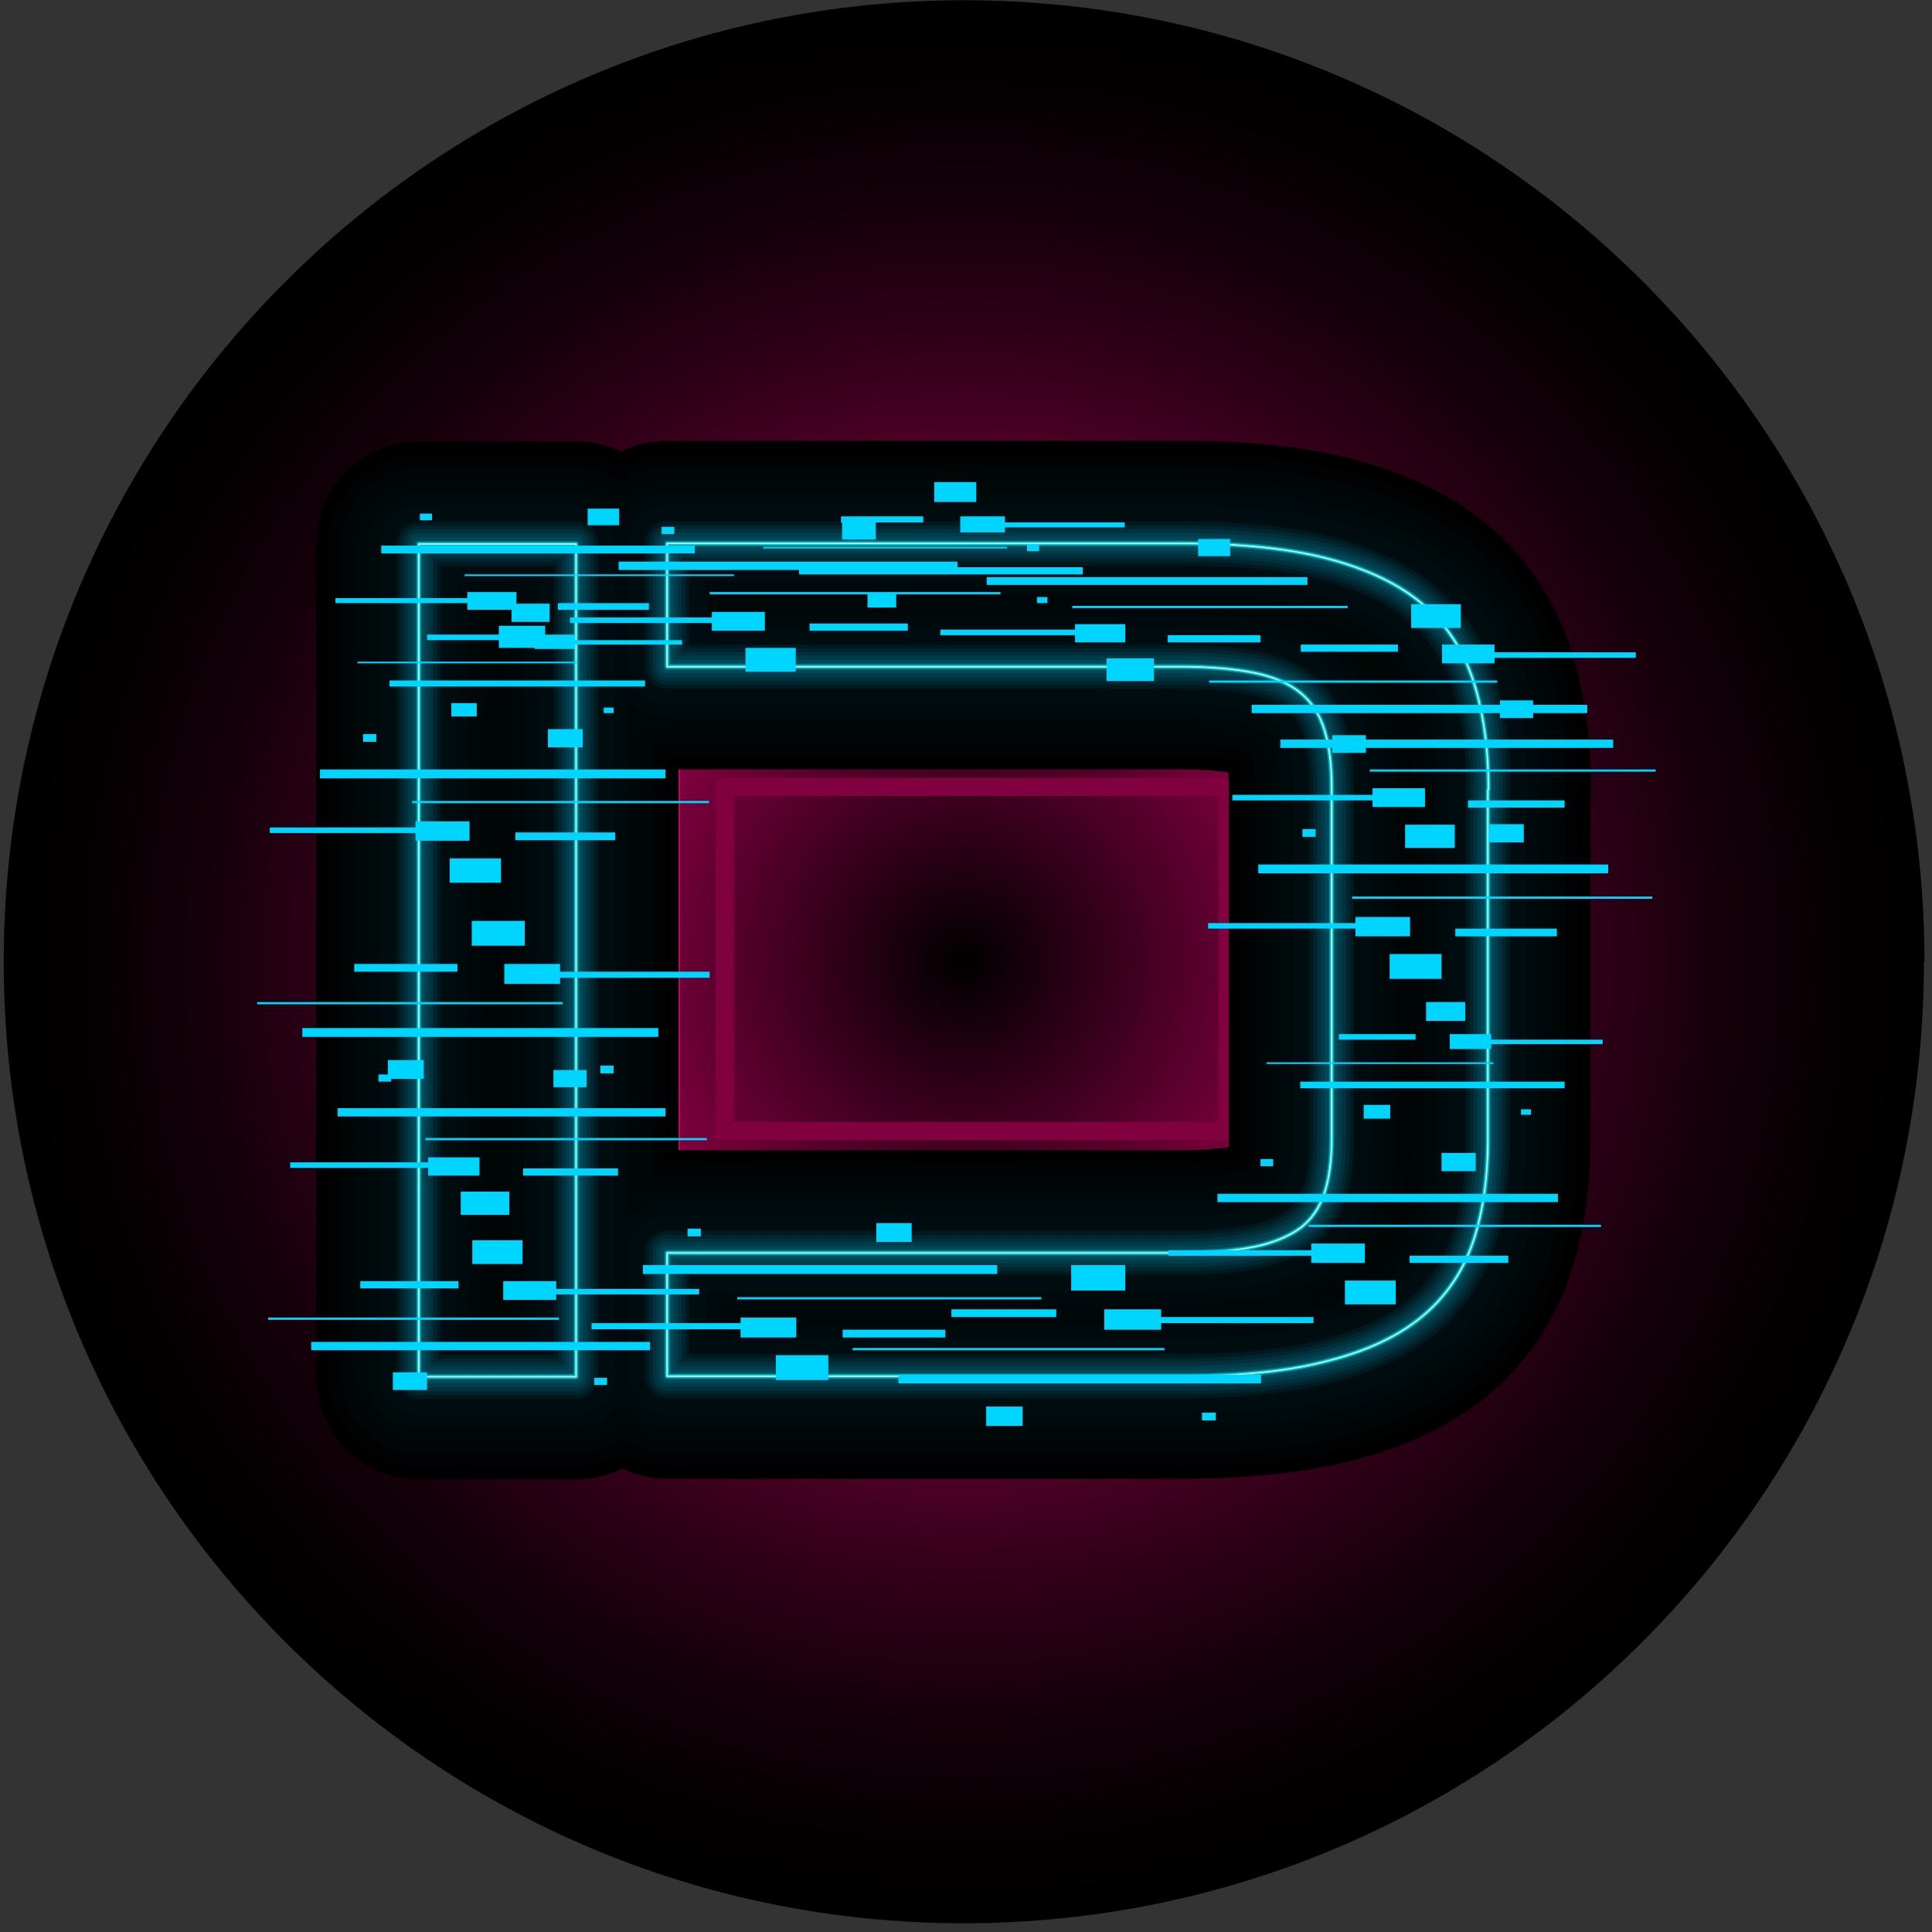 <svg width="176" height="176" viewBox="0 0 176 176" fill="none" xmlns="http://www.w3.org/2000/svg">
<rect x="0" y="0" width="176" height="176" fill="#333333" stroke="none"/>
<path style="mix-blend-mode:screen" d="M175.264 87.613C175.264 135.988 136.096 175.202 87.776 175.202C39.457 175.202 0.339 135.938 0.339 87.613C0.339 39.288 39.507 0.024 87.827 0.024C136.146 0.024 175.314 39.238 175.314 87.613H175.264Z" fill="url(#paint0_radial_873_83879)"/>
<path d="M111.56 70.85H65.201V103.872H111.56L112.666 102.765V71.958L111.56 70.85ZM111.007 102.06L110.856 102.211H66.86V72.512H110.856L111.007 72.663V102.06Z" fill="#800040"/>
<path d="M73.195 127.833L73.095 127.984H57.156V110.014L61.933 105.282V69.693L57.156 64.961V46.99H73.296L81.793 55.548H111.107V55.095H81.944L73.849 46.99H83.805V46.587H73.447L73.346 46.487L73.296 46.587H64.497V45.681L63.793 44.926H49.715L49.011 45.681V46.386H34.681V60.984H35.485V53.383L45.038 62.947V74.676H45.843V62.595L35.485 52.225V47.191H56.352V65.263L60.072 69.038V105.936L56.352 109.712V127.783H35.485V122.749L45.843 112.38V100.298H45.038V112.027L35.485 121.591V113.99H34.681V128.589H49.011V129.293L49.715 130.048H63.793L64.497 129.293V128.387H83.805V127.984H73.648L81.944 119.679H111.107V119.226H81.793L73.195 127.833Z" fill="#FF0080"/>
<path d="M140.37 67.73V68.535H141.175V67.629L140.37 67.73Z" fill="#FF0080"/>
<path d="M141.175 91.741H140.37V92.697H141.175V91.741Z" fill="#FF0080"/>
<path d="M141.175 96.573H140.37V97.53H141.175V96.573Z" fill="#FF0080"/>
<path d="M141.175 101.406H140.37V102.362H141.175V101.406Z" fill="#FF0080"/>
<path d="M141.175 77.244H140.37V78.2H141.175V77.244Z" fill="#FF0080"/>
<path d="M141.175 72.411H140.37V73.368H141.175V72.411Z" fill="#FF0080"/>
<path d="M141.175 86.909H140.37V87.865H141.175V86.909Z" fill="#FF0080"/>
<path d="M141.175 82.076H140.37V83.032H141.175V82.076Z" fill="#FF0080"/>
<path d="M140.37 107.144H141.175V106.238L140.37 106.289V107.144Z" fill="#FF0080"/>
<path d="M63.34 106.691L61.731 108.302H108.04L106.431 106.691H63.34Z" fill="#FF0080"/>
<path d="M61.731 65.414L63.34 67.025H106.431L108.04 65.414H61.731Z" fill="#FF0080"/>
<path d="M110.805 65.414L109.196 67.025H114.174L115.481 68.334V86.858V105.383L114.174 106.691H109.196L110.805 108.302H114.928L116.939 106.339V86.858V67.427L114.928 65.414H110.805Z" fill="#FF0080"/>
<path opacity="0.2" d="M135.542 71.958V103.721C135.542 107.295 135.09 110.467 134.185 113.135C133.28 115.803 131.771 118.068 129.609 119.88C127.447 121.692 124.581 123.051 121.011 123.957C117.442 124.914 112.916 125.367 107.536 125.367H60.776V114.141H107.587C110.251 114.141 112.464 113.94 114.224 113.588C115.983 113.235 117.391 112.631 118.447 111.876C119.503 111.071 120.207 110.014 120.659 108.655C121.112 107.295 121.313 105.584 121.313 103.57V71.908C121.313 69.743 121.112 67.981 120.659 66.521C120.207 65.062 119.503 63.954 118.447 63.098C117.391 62.243 115.983 61.639 114.224 61.286C112.464 60.934 110.251 60.733 107.587 60.733H60.776V49.507H107.587C112.967 49.507 117.442 49.96 121.062 50.917C124.632 51.873 127.498 53.232 129.66 55.095C131.822 56.957 133.33 59.273 134.235 62.092C135.14 64.911 135.593 68.183 135.593 71.908L135.542 71.958ZM52.479 114.192V49.557H38.149V125.417H52.479V114.192Z" fill="#00D5FF"/>
<g style="mix-blend-mode:screen">
<path d="M135.542 71.958V103.721C135.542 107.295 135.09 110.467 134.185 113.135C133.28 115.803 131.771 118.068 129.609 119.88C127.447 121.692 124.581 123.051 121.011 123.957C117.442 124.914 112.916 125.367 107.536 125.367H60.776V114.141H107.587C110.251 114.141 112.464 113.94 114.224 113.588C115.983 113.235 117.391 112.631 118.447 111.876C119.503 111.071 120.207 110.014 120.659 108.655C121.112 107.295 121.313 105.584 121.313 103.57V71.908C121.313 69.743 121.112 67.981 120.659 66.521C120.207 65.062 119.503 63.954 118.447 63.098C117.391 62.243 115.983 61.639 114.224 61.286C112.464 60.934 110.251 60.733 107.587 60.733H60.776V49.507H107.587C112.967 49.507 117.442 49.96 121.062 50.917C124.632 51.873 127.498 53.232 129.66 55.095C131.822 56.957 133.33 59.273 134.235 62.092C135.14 64.911 135.593 68.183 135.593 71.908L135.542 71.958ZM52.479 114.192V49.557H38.149V125.417H52.479V114.192Z" stroke="black" stroke-width="18.706" stroke-linecap="round" stroke-linejoin="round"/>
<path d="M135.542 71.958V103.721C135.542 107.295 135.09 110.467 134.185 113.135C133.28 115.803 131.771 118.068 129.609 119.88C127.447 121.692 124.581 123.051 121.011 123.957C117.442 124.914 112.916 125.367 107.536 125.367H60.776V114.141H107.587C110.251 114.141 112.464 113.94 114.224 113.588C115.983 113.235 117.391 112.631 118.447 111.876C119.503 111.071 120.207 110.014 120.659 108.655C121.112 107.295 121.313 105.584 121.313 103.57V71.908C121.313 69.743 121.112 67.981 120.659 66.521C120.207 65.062 119.503 63.954 118.447 63.098C117.391 62.243 115.983 61.639 114.224 61.286C112.464 60.934 110.251 60.733 107.587 60.733H60.776V49.507H107.587C112.967 49.507 117.442 49.96 121.062 50.917C124.632 51.873 127.498 53.232 129.66 55.095C131.822 56.957 133.33 59.273 134.235 62.092C135.14 64.911 135.593 68.183 135.593 71.908L135.542 71.958ZM52.479 114.192V49.557H38.149V125.417H52.479V114.192Z" stroke="#000203" stroke-width="16.376" stroke-linecap="round" stroke-linejoin="round"/>
<path d="M135.542 71.958V103.721C135.542 107.295 135.09 110.467 134.185 113.135C133.28 115.803 131.771 118.068 129.609 119.88C127.447 121.692 124.581 123.051 121.011 123.957C117.442 124.914 112.916 125.367 107.536 125.367H60.776V114.141H107.587C110.251 114.141 112.464 113.94 114.224 113.588C115.983 113.235 117.391 112.631 118.447 111.876C119.503 111.071 120.207 110.014 120.659 108.655C121.112 107.295 121.313 105.584 121.313 103.57V71.908C121.313 69.743 121.112 67.981 120.659 66.521C120.207 65.062 119.503 63.954 118.447 63.098C117.391 62.243 115.983 61.639 114.224 61.286C112.464 60.934 110.251 60.733 107.587 60.733H60.776V49.507H107.587C112.967 49.507 117.442 49.96 121.062 50.917C124.632 51.873 127.498 53.232 129.66 55.095C131.822 56.957 133.33 59.273 134.235 62.092C135.14 64.911 135.593 68.183 135.593 71.908L135.542 71.958ZM52.479 114.192V49.557H38.149V125.417H52.479V114.192Z" stroke="#000506" stroke-width="14.035" stroke-linecap="round" stroke-linejoin="round"/>
<path d="M135.542 71.958V103.721C135.542 107.295 135.09 110.467 134.185 113.135C133.28 115.803 131.771 118.068 129.609 119.88C127.447 121.692 124.581 123.051 121.011 123.957C117.442 124.914 112.916 125.367 107.536 125.367H60.776V114.141H107.587C110.251 114.141 112.464 113.94 114.224 113.588C115.983 113.235 117.391 112.631 118.447 111.876C119.503 111.071 120.207 110.014 120.659 108.655C121.112 107.295 121.313 105.584 121.313 103.57V71.908C121.313 69.743 121.112 67.981 120.659 66.521C120.207 65.062 119.503 63.954 118.447 63.098C117.391 62.243 115.983 61.639 114.224 61.286C112.464 60.934 110.251 60.733 107.587 60.733H60.776V49.507H107.587C112.967 49.507 117.442 49.96 121.062 50.917C124.632 51.873 127.498 53.232 129.66 55.095C131.822 56.957 133.33 59.273 134.235 62.092C135.14 64.911 135.593 68.183 135.593 71.908L135.542 71.958ZM52.479 114.192V49.557H38.149V125.417H52.479V114.192Z" stroke="#000709" stroke-width="11.694" stroke-linecap="round" stroke-linejoin="round"/>
<path d="M135.542 71.958V103.721C135.542 107.295 135.09 110.467 134.185 113.135C133.28 115.803 131.771 118.068 129.609 119.88C127.447 121.692 124.581 123.051 121.011 123.957C117.442 124.914 112.916 125.367 107.536 125.367H60.776V114.141H107.587C110.251 114.141 112.464 113.94 114.224 113.588C115.983 113.235 117.391 112.631 118.447 111.876C119.503 111.071 120.207 110.014 120.659 108.655C121.112 107.295 121.313 105.584 121.313 103.57V71.908C121.313 69.743 121.112 67.981 120.659 66.521C120.207 65.062 119.503 63.954 118.447 63.098C117.391 62.243 115.983 61.639 114.224 61.286C112.464 60.934 110.251 60.733 107.587 60.733H60.776V49.507H107.587C112.967 49.507 117.442 49.96 121.062 50.917C124.632 51.873 127.498 53.232 129.66 55.095C131.822 56.957 133.33 59.273 134.235 62.092C135.14 64.911 135.593 68.183 135.593 71.908L135.542 71.958ZM52.479 114.192V49.557H38.149V125.417H52.479V114.192Z" stroke="#00090C" stroke-width="9.353" stroke-linecap="round" stroke-linejoin="round"/>
<path d="M135.542 71.958V103.721C135.542 107.295 135.09 110.467 134.185 113.135C133.28 115.803 131.771 118.068 129.609 119.88C127.447 121.692 124.581 123.051 121.011 123.957C117.442 124.914 112.916 125.367 107.536 125.367H60.776V114.141H107.587C110.251 114.141 112.464 113.94 114.224 113.588C115.983 113.235 117.391 112.631 118.447 111.876C119.503 111.071 120.207 110.014 120.659 108.655C121.112 107.295 121.313 105.584 121.313 103.57V71.908C121.313 69.743 121.112 67.981 120.659 66.521C120.207 65.062 119.503 63.954 118.447 63.098C117.391 62.243 115.983 61.639 114.224 61.286C112.464 60.934 110.251 60.733 107.587 60.733H60.776V49.507H107.587C112.967 49.507 117.442 49.96 121.062 50.917C124.632 51.873 127.498 53.232 129.66 55.095C131.822 56.957 133.33 59.273 134.235 62.092C135.14 64.911 135.593 68.183 135.593 71.908L135.542 71.958ZM52.479 114.192V49.557H38.149V125.417H52.479V114.192Z" stroke="#000C0F" stroke-width="7.012" stroke-linecap="round" stroke-linejoin="round"/>
<path d="M135.542 71.958V103.721C135.542 107.295 135.09 110.467 134.185 113.135C133.28 115.803 131.771 118.068 129.609 119.88C127.447 121.692 124.581 123.051 121.011 123.957C117.442 124.914 112.916 125.367 107.536 125.367H60.776V114.141H107.587C110.251 114.141 112.464 113.94 114.224 113.588C115.983 113.235 117.391 112.631 118.447 111.876C119.503 111.071 120.207 110.014 120.659 108.655C121.112 107.295 121.313 105.584 121.313 103.57V71.908C121.313 69.743 121.112 67.981 120.659 66.521C120.207 65.062 119.503 63.954 118.447 63.098C117.391 62.243 115.983 61.639 114.224 61.286C112.464 60.934 110.251 60.733 107.587 60.733H60.776V49.507H107.587C112.967 49.507 117.442 49.96 121.062 50.917C124.632 51.873 127.498 53.232 129.66 55.095C131.822 56.957 133.33 59.273 134.235 62.092C135.14 64.911 135.593 68.183 135.593 71.908L135.542 71.958ZM52.479 114.192V49.557H38.149V125.417H52.479V114.192Z" stroke="#000E12" stroke-width="4.682" stroke-linecap="round" stroke-linejoin="round"/>
<path d="M135.542 71.958V103.721C135.542 107.295 135.09 110.467 134.185 113.135C133.28 115.803 131.771 118.068 129.609 119.88C127.447 121.692 124.581 123.051 121.011 123.957C117.442 124.914 112.916 125.367 107.536 125.367H60.776V114.141H107.587C110.251 114.141 112.464 113.94 114.224 113.588C115.983 113.235 117.391 112.631 118.447 111.876C119.503 111.071 120.207 110.014 120.659 108.655C121.112 107.295 121.313 105.584 121.313 103.57V71.908C121.313 69.743 121.112 67.981 120.659 66.521C120.207 65.062 119.503 63.954 118.447 63.098C117.391 62.243 115.983 61.639 114.224 61.286C112.464 60.934 110.251 60.733 107.587 60.733H60.776V49.507H107.587C112.967 49.507 117.442 49.96 121.062 50.917C124.632 51.873 127.498 53.232 129.66 55.095C131.822 56.957 133.33 59.273 134.235 62.092C135.14 64.911 135.593 68.183 135.593 71.908L135.542 71.958ZM52.479 114.192V49.557H38.149V125.417H52.479V114.192Z" stroke="#001A20" stroke-width="3.989" stroke-linecap="round" stroke-linejoin="round"/>
<path d="M135.542 71.958V103.721C135.542 107.295 135.09 110.467 134.185 113.135C133.28 115.803 131.771 118.068 129.609 119.88C127.447 121.692 124.581 123.051 121.011 123.957C117.442 124.914 112.916 125.367 107.536 125.367H60.776V114.141H107.587C110.251 114.141 112.464 113.94 114.224 113.588C115.983 113.235 117.391 112.631 118.447 111.876C119.503 111.071 120.207 110.014 120.659 108.655C121.112 107.295 121.313 105.584 121.313 103.57V71.908C121.313 69.743 121.112 67.981 120.659 66.521C120.207 65.062 119.503 63.954 118.447 63.098C117.391 62.243 115.983 61.639 114.224 61.286C112.464 60.934 110.251 60.733 107.587 60.733H60.776V49.507H107.587C112.967 49.507 117.442 49.96 121.062 50.917C124.632 51.873 127.498 53.232 129.66 55.095C131.822 56.957 133.33 59.273 134.235 62.092C135.14 64.911 135.593 68.183 135.593 71.908L135.542 71.958ZM52.479 114.192V49.557H38.149V125.417H52.479V114.192Z" stroke="#00252E" stroke-width="3.307" stroke-linecap="round" stroke-linejoin="round"/>
<path d="M135.542 71.958V103.721C135.542 107.295 135.09 110.467 134.185 113.135C133.28 115.803 131.771 118.068 129.609 119.88C127.447 121.692 124.581 123.051 121.011 123.957C117.442 124.914 112.916 125.367 107.536 125.367H60.776V114.141H107.587C110.251 114.141 112.464 113.94 114.224 113.588C115.983 113.235 117.391 112.631 118.447 111.876C119.503 111.071 120.207 110.014 120.659 108.655C121.112 107.295 121.313 105.584 121.313 103.57V71.908C121.313 69.743 121.112 67.981 120.659 66.521C120.207 65.062 119.503 63.954 118.447 63.098C117.391 62.243 115.983 61.639 114.224 61.286C112.464 60.934 110.251 60.733 107.587 60.733H60.776V49.507H107.587C112.967 49.507 117.442 49.96 121.062 50.917C124.632 51.873 127.498 53.232 129.66 55.095C131.822 56.957 133.33 59.273 134.235 62.092C135.14 64.911 135.593 68.183 135.593 71.908L135.542 71.958ZM52.479 114.192V49.557H38.149V125.417H52.479V114.192Z" stroke="#00313C" stroke-width="2.625" stroke-linecap="round" stroke-linejoin="round"/>
<path d="M135.542 71.958V103.721C135.542 107.295 135.09 110.467 134.185 113.135C133.28 115.803 131.771 118.068 129.609 119.88C127.447 121.692 124.581 123.051 121.011 123.957C117.442 124.914 112.916 125.367 107.536 125.367H60.776V114.141H107.587C110.251 114.141 112.464 113.94 114.224 113.588C115.983 113.235 117.391 112.631 118.447 111.876C119.503 111.071 120.207 110.014 120.659 108.655C121.112 107.295 121.313 105.584 121.313 103.57V71.908C121.313 69.743 121.112 67.981 120.659 66.521C120.207 65.062 119.503 63.954 118.447 63.098C117.391 62.243 115.983 61.639 114.224 61.286C112.464 60.934 110.251 60.733 107.587 60.733H60.776V49.507H107.587C112.967 49.507 117.442 49.96 121.062 50.917C124.632 51.873 127.498 53.232 129.66 55.095C131.822 56.957 133.33 59.273 134.235 62.092C135.14 64.911 135.593 68.183 135.593 71.908L135.542 71.958ZM52.479 114.192V49.557H38.149V125.417H52.479V114.192Z" stroke="#003D4A" stroke-width="1.932" stroke-linecap="round" stroke-linejoin="round"/>
<path d="M135.542 71.958V103.721C135.542 107.295 135.09 110.467 134.185 113.135C133.28 115.803 131.771 118.068 129.609 119.88C127.447 121.692 124.581 123.051 121.011 123.957C117.442 124.914 112.916 125.367 107.536 125.367H60.776V114.141H107.587C110.251 114.141 112.464 113.94 114.224 113.588C115.983 113.235 117.391 112.631 118.447 111.876C119.503 111.071 120.207 110.014 120.659 108.655C121.112 107.295 121.313 105.584 121.313 103.57V71.908C121.313 69.743 121.112 67.981 120.659 66.521C120.207 65.062 119.503 63.954 118.447 63.098C117.391 62.243 115.983 61.639 114.224 61.286C112.464 60.934 110.251 60.733 107.587 60.733H60.776V49.507H107.587C112.967 49.507 117.442 49.96 121.062 50.917C124.632 51.873 127.498 53.232 129.66 55.095C131.822 56.957 133.33 59.273 134.235 62.092C135.14 64.911 135.593 68.183 135.593 71.908L135.542 71.958ZM52.479 114.192V49.557H38.149V125.417H52.479V114.192Z" stroke="#004858" stroke-width="1.25" stroke-linecap="round" stroke-linejoin="round"/>
<path d="M135.542 71.958V103.721C135.542 107.295 135.09 110.467 134.185 113.135C133.28 115.803 131.771 118.068 129.609 119.88C127.447 121.692 124.581 123.051 121.011 123.957C117.442 124.914 112.916 125.367 107.536 125.367H60.776V114.141H107.587C110.251 114.141 112.464 113.94 114.224 113.588C115.983 113.235 117.391 112.631 118.447 111.876C119.503 111.071 120.207 110.014 120.659 108.655C121.112 107.295 121.313 105.584 121.313 103.57V71.908C121.313 69.743 121.112 67.981 120.659 66.521C120.207 65.062 119.503 63.954 118.447 63.098C117.391 62.243 115.983 61.639 114.224 61.286C112.464 60.934 110.251 60.733 107.587 60.733H60.776V49.507H107.587C112.967 49.507 117.442 49.96 121.062 50.917C124.632 51.873 127.498 53.232 129.66 55.095C131.822 56.957 133.33 59.273 134.235 62.092C135.14 64.911 135.593 68.183 135.593 71.908L135.542 71.958ZM52.479 114.192V49.557H38.149V125.417H52.479V114.192Z" stroke="#005466" stroke-width="0.557" stroke-linecap="round" stroke-linejoin="round"/>
<path d="M135.542 71.958V103.721C135.542 107.295 135.09 110.467 134.185 113.135C133.28 115.803 131.771 118.068 129.609 119.88C127.447 121.692 124.581 123.051 121.011 123.957C117.442 124.914 112.916 125.367 107.536 125.367H60.776V114.141H107.587C110.251 114.141 112.464 113.94 114.224 113.588C115.983 113.235 117.391 112.631 118.447 111.876C119.503 111.071 120.207 110.014 120.659 108.655C121.112 107.295 121.313 105.584 121.313 103.57V71.908C121.313 69.743 121.112 67.981 120.659 66.521C120.207 65.062 119.503 63.954 118.447 63.098C117.391 62.243 115.983 61.639 114.224 61.286C112.464 60.934 110.251 60.733 107.587 60.733H60.776V49.507H107.587C112.967 49.507 117.442 49.96 121.062 50.917C124.632 51.873 127.498 53.232 129.66 55.095C131.822 56.957 133.33 59.273 134.235 62.092C135.14 64.911 135.593 68.183 135.593 71.908L135.542 71.958ZM52.479 114.192V49.557H38.149V125.417H52.479V114.192Z" stroke="#007180" stroke-width="0.489" stroke-linecap="round" stroke-linejoin="round"/>
<path d="M135.542 71.958V103.721C135.542 107.295 135.09 110.467 134.185 113.135C133.28 115.803 131.771 118.068 129.609 119.88C127.447 121.692 124.581 123.051 121.011 123.957C117.442 124.914 112.916 125.367 107.536 125.367H60.776V114.141H107.587C110.251 114.141 112.464 113.94 114.224 113.588C115.983 113.235 117.391 112.631 118.447 111.876C119.503 111.071 120.207 110.014 120.659 108.655C121.112 107.295 121.313 105.584 121.313 103.57V71.908C121.313 69.743 121.112 67.981 120.659 66.521C120.207 65.062 119.503 63.954 118.447 63.098C117.391 62.243 115.983 61.639 114.224 61.286C112.464 60.934 110.251 60.733 107.587 60.733H60.776V49.507H107.587C112.967 49.507 117.442 49.96 121.062 50.917C124.632 51.873 127.498 53.232 129.66 55.095C131.822 56.957 133.33 59.273 134.235 62.092C135.14 64.911 135.593 68.183 135.593 71.908L135.542 71.958ZM52.479 114.192V49.557H38.149V125.417H52.479V114.192Z" stroke="#008D99" stroke-width="0.409" stroke-linecap="round" stroke-linejoin="round"/>
<path d="M135.542 71.958V103.721C135.542 107.295 135.09 110.467 134.185 113.135C133.28 115.803 131.771 118.068 129.609 119.88C127.447 121.692 124.581 123.051 121.011 123.957C117.442 124.914 112.916 125.367 107.536 125.367H60.776V114.141H107.587C110.251 114.141 112.464 113.94 114.224 113.588C115.983 113.235 117.391 112.631 118.447 111.876C119.503 111.071 120.207 110.014 120.659 108.655C121.112 107.295 121.313 105.584 121.313 103.57V71.908C121.313 69.743 121.112 67.981 120.659 66.521C120.207 65.062 119.503 63.954 118.447 63.098C117.391 62.243 115.983 61.639 114.224 61.286C112.464 60.934 110.251 60.733 107.587 60.733H60.776V49.507H107.587C112.967 49.507 117.442 49.96 121.062 50.917C124.632 51.873 127.498 53.232 129.66 55.095C131.822 56.957 133.33 59.273 134.235 62.092C135.14 64.911 135.593 68.183 135.593 71.908L135.542 71.958ZM52.479 114.192V49.557H38.149V125.417H52.479V114.192Z" stroke="#00AAB3" stroke-width="0.33" stroke-linecap="round" stroke-linejoin="round"/>
<path d="M135.542 71.958V103.721C135.542 107.295 135.09 110.467 134.185 113.135C133.28 115.803 131.771 118.068 129.609 119.88C127.447 121.692 124.581 123.051 121.011 123.957C117.442 124.914 112.916 125.367 107.536 125.367H60.776V114.141H107.587C110.251 114.141 112.464 113.94 114.224 113.588C115.983 113.235 117.391 112.631 118.447 111.876C119.503 111.071 120.207 110.014 120.659 108.655C121.112 107.295 121.313 105.584 121.313 103.57V71.908C121.313 69.743 121.112 67.981 120.659 66.521C120.207 65.062 119.503 63.954 118.447 63.098C117.391 62.243 115.983 61.639 114.224 61.286C112.464 60.934 110.251 60.733 107.587 60.733H60.776V49.507H107.587C112.967 49.507 117.442 49.96 121.062 50.917C124.632 51.873 127.498 53.232 129.66 55.095C131.822 56.957 133.33 59.273 134.235 62.092C135.14 64.911 135.593 68.183 135.593 71.908L135.542 71.958ZM52.479 114.192V49.557H38.149V125.417H52.479V114.192Z" stroke="#00C6CC" stroke-width="0.25" stroke-linecap="round" stroke-linejoin="round"/>
<path d="M135.542 71.958V103.721C135.542 107.295 135.09 110.467 134.185 113.135C133.28 115.803 131.771 118.068 129.609 119.88C127.447 121.692 124.581 123.051 121.011 123.957C117.442 124.914 112.916 125.367 107.536 125.367H60.776V114.141H107.587C110.251 114.141 112.464 113.94 114.224 113.588C115.983 113.235 117.391 112.631 118.447 111.876C119.503 111.071 120.207 110.014 120.659 108.655C121.112 107.295 121.313 105.584 121.313 103.57V71.908C121.313 69.743 121.112 67.981 120.659 66.521C120.207 65.062 119.503 63.954 118.447 63.098C117.391 62.243 115.983 61.639 114.224 61.286C112.464 60.934 110.251 60.733 107.587 60.733H60.776V49.507H107.587C112.967 49.507 117.442 49.96 121.062 50.917C124.632 51.873 127.498 53.232 129.66 55.095C131.822 56.957 133.33 59.273 134.235 62.092C135.14 64.911 135.593 68.183 135.593 71.908L135.542 71.958ZM52.479 114.192V49.557H38.149V125.417H52.479V114.192Z" stroke="#00E2E5" stroke-width="0.17" stroke-linecap="round" stroke-linejoin="round"/>
<path d="M135.542 71.958V103.721C135.542 107.295 135.09 110.467 134.185 113.135C133.28 115.803 131.771 118.068 129.609 119.88C127.447 121.692 124.581 123.051 121.011 123.957C117.442 124.914 112.916 125.367 107.536 125.367H60.776V114.141H107.587C110.251 114.141 112.464 113.94 114.224 113.588C115.983 113.235 117.391 112.631 118.447 111.876C119.503 111.071 120.207 110.014 120.659 108.655C121.112 107.295 121.313 105.584 121.313 103.57V71.908C121.313 69.743 121.112 67.981 120.659 66.521C120.207 65.062 119.503 63.954 118.447 63.098C117.391 62.243 115.983 61.639 114.224 61.286C112.464 60.934 110.251 60.733 107.587 60.733H60.776V49.507H107.587C112.967 49.507 117.442 49.96 121.062 50.917C124.632 51.873 127.498 53.232 129.66 55.095C131.822 56.957 133.33 59.273 134.235 62.092C135.14 64.911 135.593 68.183 135.593 71.908L135.542 71.958ZM52.479 114.192V49.557H38.149V125.417H52.479V114.192Z" stroke="#00FFFF" stroke-width="0.091" stroke-linecap="round" stroke-linejoin="round"/>
</g>
<path d="M135.542 71.958V103.721C135.542 107.295 135.09 110.467 134.185 113.135C133.28 115.803 131.771 118.068 129.609 119.88C127.447 121.692 124.581 123.051 121.011 123.957C117.442 124.914 112.916 125.367 107.536 125.367H60.776V114.141H107.587C110.251 114.141 112.464 113.94 114.224 113.588C115.983 113.235 117.391 112.631 118.447 111.876C119.503 111.071 120.207 110.014 120.659 108.655C121.112 107.295 121.313 105.584 121.313 103.57V71.908C121.313 69.743 121.112 67.981 120.659 66.521C120.207 65.062 119.503 63.954 118.447 63.098C117.391 62.243 115.983 61.639 114.224 61.286C112.464 60.934 110.251 60.733 107.587 60.733H60.776V49.507H107.587C112.967 49.507 117.442 49.96 121.062 50.917C124.632 51.873 127.498 53.232 129.66 55.095C131.822 56.957 133.33 59.273 134.235 62.092C135.14 64.911 135.593 68.183 135.593 71.908L135.542 71.958ZM52.479 114.192V49.557H38.149V125.417H52.479V114.192Z" stroke="white" stroke-width="0.091" stroke-linecap="round" stroke-linejoin="round"/>
<g style="mix-blend-mode:overlay">
<path d="M47.603 112.984H43.027V115.148H47.603V112.984Z" fill="#00D5FF"/>
</g>
<g style="mix-blend-mode:overlay">
<path d="M59.218 122.246H28.346V123.001H59.218V122.246Z" fill="#00D5FF"/>
</g>
<g style="mix-blend-mode:overlay">
<path d="M63.692 117.413H48.206V117.917H63.692V117.413Z" fill="#00D5FF"/>
</g>
<g style="mix-blend-mode:overlay">
<path d="M50.922 120.031H24.424V120.232H50.922V120.031Z" fill="#00D5FF"/>
</g>
<g style="mix-blend-mode:overlay">
<path d="M55.296 125.518H54.14V126.172H55.296V125.518Z" fill="#00D5FF"/>
</g>
<g style="mix-blend-mode:overlay">
<path d="M38.904 125.014H35.787V126.625H38.904V125.014Z" fill="#00D5FF"/>
</g>
<g style="mix-blend-mode:overlay">
<path d="M50.67 116.709H45.843V118.42H50.67V116.709Z" fill="#00D5FF"/>
</g>
<g style="mix-blend-mode:overlay">
<path d="M41.77 116.709H32.82V117.363H41.77V116.709Z" fill="#00D5FF"/>
</g>
<g style="mix-blend-mode:overlay">
<path d="M47.803 83.888H42.977V86.153H47.803V83.888Z" fill="#00D5FF"/>
</g>
<g style="mix-blend-mode:overlay">
<path d="M59.972 93.654H27.541V94.459H59.972V93.654Z" fill="#00D5FF"/>
</g>
<g style="mix-blend-mode:overlay">
<path d="M64.648 88.519H48.407V89.073H64.648V88.519Z" fill="#00D5FF"/>
</g>
<g style="mix-blend-mode:overlay">
<path d="M51.273 91.288H23.418V91.489H51.273V91.288Z" fill="#00D5FF"/>
</g>
<g style="mix-blend-mode:overlay">
<path d="M55.899 97.077H54.692V97.781H55.899V97.077Z" fill="#00D5FF"/>
</g>
<g style="mix-blend-mode:overlay">
<path d="M38.602 96.573H35.334V98.285H38.602V96.573Z" fill="#00D5FF"/>
</g>
<g style="mix-blend-mode:overlay">
<path d="M51.022 87.814H45.943V89.627H51.022V87.814Z" fill="#00D5FF"/>
</g>
<g style="mix-blend-mode:overlay">
<path d="M41.67 87.814H32.268V88.519H41.67V87.814Z" fill="#00D5FF"/>
</g>
<g style="mix-blend-mode:overlay">
<path d="M50.067 54.994H46.598V56.655H50.067V54.994Z" fill="#00D5FF"/>
</g>
<g style="mix-blend-mode:overlay">
<path d="M58.765 61.991H35.485V62.545H58.765V61.991Z" fill="#00D5FF"/>
</g>
<g style="mix-blend-mode:overlay">
<path d="M62.134 58.316H50.469V58.719H62.134V58.316Z" fill="#00D5FF"/>
</g>
<g style="mix-blend-mode:overlay">
<path d="M52.581 60.279H32.569V60.43H52.581V60.279Z" fill="#00D5FF"/>
</g>
<g style="mix-blend-mode:overlay">
<path d="M55.899 64.457H54.994V64.961H55.899V64.457Z" fill="#00D5FF"/>
</g>
<g style="mix-blend-mode:overlay">
<path d="M43.429 64.055H41.116V65.263H43.429V64.055Z" fill="#00D5FF"/>
</g>
<g style="mix-blend-mode:overlay">
<path d="M52.38 57.813H48.709V59.121H52.38V57.813Z" fill="#00D5FF"/>
</g>
<g style="mix-blend-mode:overlay">
<path d="M45.642 57.813H38.904V58.316H45.642V57.813Z" fill="#00D5FF"/>
</g>
<g style="mix-blend-mode:overlay">
<path d="M88.934 43.919H85.112V45.732H88.934V43.919Z" fill="#00D5FF"/>
</g>
<g style="mix-blend-mode:overlay">
<path d="M98.637 51.672H72.793V52.326H98.637V51.672Z" fill="#00D5FF"/>
</g>
<g style="mix-blend-mode:overlay">
<path d="M102.459 47.594H89.486V48.047H102.459V47.594Z" fill="#00D5FF"/>
</g>
<g style="mix-blend-mode:overlay">
<path d="M91.749 49.809H69.525V49.96H91.749V49.809Z" fill="#00D5FF"/>
</g>
<g style="mix-blend-mode:overlay">
<path d="M95.419 54.39H94.464V54.944H95.419V54.39Z" fill="#00D5FF"/>
</g>
<g style="mix-blend-mode:overlay">
<path d="M81.643 53.987H79.028V55.346H81.643V53.987Z" fill="#00D5FF"/>
</g>
<g style="mix-blend-mode:overlay">
<path d="M91.548 47.041H87.476V48.5H91.548V47.041Z" fill="#00D5FF"/>
</g>
<g style="mix-blend-mode:overlay">
<path d="M84.106 47.041H76.614V47.594H84.106V47.041Z" fill="#00D5FF"/>
</g>
<g style="mix-blend-mode:overlay">
<path d="M133.079 55.044H128.554V57.209H133.079V55.044Z" fill="#00D5FF"/>
</g>
<g style="mix-blend-mode:overlay">
<path d="M144.594 64.206H114.023V64.961H144.594V64.206Z" fill="#00D5FF"/>
</g>
<g style="mix-blend-mode:overlay">
<path d="M149.018 59.424H133.683V59.927H149.018V59.424Z" fill="#00D5FF"/>
</g>
<g style="mix-blend-mode:overlay">
<path d="M136.398 61.991H110.151V62.192H136.398V61.991Z" fill="#00D5FF"/>
</g>
<g style="mix-blend-mode:overlay">
<path d="M140.773 67.427H139.616V68.082H140.773V67.427Z" fill="#00D5FF"/>
</g>
<g style="mix-blend-mode:overlay">
<path d="M124.431 66.974H121.364V68.585H124.431V66.974Z" fill="#00D5FF"/>
</g>
<g style="mix-blend-mode:overlay">
<path d="M136.147 58.719H131.37V60.431H136.147V58.719Z" fill="#00D5FF"/>
</g>
<g style="mix-blend-mode:overlay">
<path d="M127.347 58.719H118.498V59.373H127.347V58.719Z" fill="#00D5FF"/>
</g>
<g style="mix-blend-mode:overlay">
<path d="M133.482 91.288H129.912V92.999H133.482V91.288Z" fill="#00D5FF"/>
</g>
<g style="mix-blend-mode:overlay">
<path d="M142.533 98.536H118.448V99.14H142.533V98.536Z" fill="#00D5FF"/>
</g>
<g style="mix-blend-mode:overlay">
<path d="M146.002 94.711H133.935V95.114H146.002V94.711Z" fill="#00D5FF"/>
</g>
<g style="mix-blend-mode:overlay">
<path d="M136.046 96.775H115.381V96.926H136.046V96.775Z" fill="#00D5FF"/>
</g>
<g style="mix-blend-mode:overlay">
<path d="M139.465 101.053H138.56V101.557H139.465V101.053Z" fill="#00D5FF"/>
</g>
<g style="mix-blend-mode:overlay">
<path d="M126.644 100.651H124.23V101.909H126.644V100.651Z" fill="#00D5FF"/>
</g>
<g style="mix-blend-mode:overlay">
<path d="M135.845 94.207H132.074V95.566H135.845V94.207Z" fill="#00D5FF"/>
</g>
<g style="mix-blend-mode:overlay">
<path d="M128.957 94.207H121.968V94.711H128.957V94.207Z" fill="#00D5FF"/>
</g>
<g style="mix-blend-mode:overlay">
<path d="M102.509 115.249H97.581V117.564H102.509V115.249Z" fill="#00D5FF"/>
</g>
<g style="mix-blend-mode:overlay">
<path d="M114.878 125.216H81.844V126.021H114.878V125.216Z" fill="#00D5FF"/>
</g>
<g style="mix-blend-mode:overlay">
<path d="M119.655 119.98H103.112V120.534H119.655V119.98Z" fill="#00D5FF"/>
</g>
<g style="mix-blend-mode:overlay">
<path d="M106.079 122.799H77.671V123.001H106.079V122.799Z" fill="#00D5FF"/>
</g>
<g style="mix-blend-mode:overlay">
<path d="M110.755 128.689H109.498V129.394H110.755V128.689Z" fill="#00D5FF"/>
</g>
<g style="mix-blend-mode:overlay">
<path d="M93.156 128.135H89.838V129.897H93.156V128.135Z" fill="#00D5FF"/>
</g>
<g style="mix-blend-mode:overlay">
<path d="M105.778 119.276H100.599V121.138H105.778V119.276Z" fill="#00D5FF"/>
</g>
<g style="mix-blend-mode:overlay">
<path d="M96.224 119.276H86.671V119.98H96.224V119.276Z" fill="#00D5FF"/>
</g>
<g style="mix-blend-mode:overlay">
<path d="M40.965 80.415H45.642V78.2H40.965V80.415Z" fill="#00D5FF"/>
</g>
<g style="mix-blend-mode:overlay">
<path d="M29.149 70.901H60.625V70.095H29.149V70.901Z" fill="#00D5FF"/>
</g>
<g style="mix-blend-mode:overlay">
<path d="M24.574 75.884H40.362V75.381H24.574V75.884Z" fill="#00D5FF"/>
</g>
<g style="mix-blend-mode:overlay">
<path d="M37.547 73.166H64.598V72.965H37.547V73.166Z" fill="#00D5FF"/>
</g>
<g style="mix-blend-mode:overlay">
<path d="M33.072 67.578H34.278V66.874H33.072V67.578Z" fill="#00D5FF"/>
</g>
<g style="mix-blend-mode:overlay">
<path d="M49.915 68.082H53.083V66.421H49.915V68.082Z" fill="#00D5FF"/>
</g>
<g style="mix-blend-mode:overlay">
<path d="M37.849 76.589H42.776V74.827H37.849V76.589Z" fill="#00D5FF"/>
</g>
<g style="mix-blend-mode:overlay">
<path d="M46.949 76.539H56.05V75.834H46.949V76.539Z" fill="#00D5FF"/>
</g>
<g style="mix-blend-mode:overlay">
<path d="M100.799 62.041H105.123V59.977H100.799V62.041Z" fill="#00D5FF"/>
</g>
<g style="mix-blend-mode:overlay">
<path d="M89.889 53.282L119.102 53.282V52.578H89.889V53.282Z" fill="#00D5FF"/>
</g>
<g style="mix-blend-mode:overlay">
<path d="M85.665 57.863H100.297V57.36H85.665V57.863Z" fill="#00D5FF"/>
</g>
<g style="mix-blend-mode:overlay">
<path d="M97.682 55.397H122.771V55.195H97.682V55.397Z" fill="#00D5FF"/>
</g>
<g style="mix-blend-mode:overlay">
<path d="M93.559 50.212H94.665V49.557H93.559V50.212Z" fill="#00D5FF"/>
</g>
<g style="mix-blend-mode:overlay">
<path d="M109.146 50.665H112.062V49.104H109.146V50.665Z" fill="#00D5FF"/>
</g>
<g style="mix-blend-mode:overlay">
<path d="M97.933 58.518H102.509V56.856H97.933V58.518Z" fill="#00D5FF"/>
</g>
<g style="mix-blend-mode:overlay">
<path d="M106.381 58.518H114.828V57.863H106.381V58.518Z" fill="#00D5FF"/>
</g>
<g style="mix-blend-mode:overlay">
<path d="M67.916 61.185H72.491V59.021H67.916V61.185Z" fill="#00D5FF"/>
</g>
<g style="mix-blend-mode:overlay">
<path d="M56.352 51.923L87.224 51.923V51.168L56.352 51.168V51.923Z" fill="#00D5FF"/>
</g>
<g style="mix-blend-mode:overlay">
<path d="M51.927 56.756H67.363V56.252H51.927V56.756Z" fill="#00D5FF"/>
</g>
<g style="mix-blend-mode:overlay">
<path d="M64.648 54.138H91.145V53.937H64.648V54.138Z" fill="#00D5FF"/>
</g>
<g style="mix-blend-mode:overlay">
<path d="M60.273 48.651H61.43V47.997H60.273V48.651Z" fill="#00D5FF"/>
</g>
<g style="mix-blend-mode:overlay">
<path d="M76.715 49.154H79.782V47.544H76.715V49.154Z" fill="#00D5FF"/>
</g>
<g style="mix-blend-mode:overlay">
<path d="M64.849 57.46H69.676V55.749H64.849V57.46Z" fill="#00D5FF"/>
</g>
<g style="mix-blend-mode:overlay">
<path d="M73.748 57.46H82.698V56.806H73.748V57.46Z" fill="#00D5FF"/>
</g>
<g style="mix-blend-mode:overlay">
<path d="M45.441 59.021H49.664V57.007H45.441V59.021Z" fill="#00D5FF"/>
</g>
<g style="mix-blend-mode:overlay">
<path d="M34.731 50.413H63.29V49.708H34.731V50.413Z" fill="#00D5FF"/>
</g>
<g style="mix-blend-mode:overlay">
<path d="M30.558 54.944H44.888V54.491H30.558V54.944Z" fill="#00D5FF"/>
</g>
<g style="mix-blend-mode:overlay">
<path d="M42.324 52.477H66.86V52.326H42.324V52.477Z" fill="#00D5FF"/>
</g>
<g style="mix-blend-mode:overlay">
<path d="M38.25 47.393H39.356V46.789H38.25V47.393Z" fill="#00D5FF"/>
</g>
<g style="mix-blend-mode:overlay">
<path d="M53.536 47.846H56.402V46.336H53.536V47.846Z" fill="#00D5FF"/>
</g>
<g style="mix-blend-mode:overlay">
<path d="M42.575 55.548H47.05V53.937H42.575V55.548Z" fill="#00D5FF"/>
</g>
<g style="mix-blend-mode:overlay">
<path d="M50.821 55.548H59.117V54.944H50.821V55.548Z" fill="#00D5FF"/>
</g>
<g style="mix-blend-mode:overlay">
<path d="M41.972 110.668H46.397V108.554H41.972V110.668Z" fill="#00D5FF"/>
</g>
<g style="mix-blend-mode:overlay">
<path d="M30.759 101.708H60.625V100.953H30.759V101.708Z" fill="#00D5FF"/>
</g>
<g style="mix-blend-mode:overlay">
<path d="M26.434 106.389H41.418V105.886H26.434V106.389Z" fill="#00D5FF"/>
</g>
<g style="mix-blend-mode:overlay">
<path d="M38.754 103.872H64.397V103.671H38.754V103.872Z" fill="#00D5FF"/>
</g>
<g style="mix-blend-mode:overlay">
<path d="M34.479 98.536H35.636V97.882H34.479V98.536Z" fill="#00D5FF"/>
</g>
<g style="mix-blend-mode:overlay">
<path d="M50.419 99.04H53.435V97.479H50.419V99.04Z" fill="#00D5FF"/>
</g>
<g style="mix-blend-mode:overlay">
<path d="M39.005 107.094H43.681V105.433H39.005V107.094Z" fill="#00D5FF"/>
</g>
<g style="mix-blend-mode:overlay">
<path d="M47.654 107.094H56.302V106.44H47.654V107.094Z" fill="#00D5FF"/>
</g>
<g style="mix-blend-mode:overlay">
<path d="M126.593 89.174H131.319V86.909H126.593V89.174Z" fill="#00D5FF"/>
</g>
<g style="mix-blend-mode:overlay">
<path d="M114.626 79.559H146.504V78.754H114.626V79.559Z" fill="#00D5FF"/>
</g>
<g style="mix-blend-mode:overlay">
<path d="M110.051 84.593H126.04V84.09H110.051V84.593Z" fill="#00D5FF"/>
</g>
<g style="mix-blend-mode:overlay">
<path d="M123.174 81.875H150.526V81.673H123.174V81.875Z" fill="#00D5FF"/>
</g>
<g style="mix-blend-mode:overlay">
<path d="M118.649 76.237H119.855V75.532H118.649V76.237Z" fill="#00D5FF"/>
</g>
<g style="mix-blend-mode:overlay">
<path d="M135.594 76.74H138.812V75.079H135.594V76.74Z" fill="#00D5FF"/>
</g>
<g style="mix-blend-mode:overlay">
<path d="M123.475 85.298H128.453V83.536H123.475V85.298Z" fill="#00D5FF"/>
</g>
<g style="mix-blend-mode:overlay">
<path d="M132.577 85.298H141.828V84.593H132.577V85.298Z" fill="#00D5FF"/>
</g>
<g style="mix-blend-mode:overlay">
<path d="M122.521 118.823H127.146V116.658H122.521V118.823Z" fill="#00D5FF"/>
</g>
<g style="mix-blend-mode:overlay">
<path d="M110.906 109.51H141.929V108.755H110.906V109.51Z" fill="#00D5FF"/>
</g>
<g style="mix-blend-mode:overlay">
<path d="M106.431 114.393H121.968V113.89H106.431V114.393Z" fill="#00D5FF"/>
</g>
<g style="mix-blend-mode:overlay">
<path d="M119.202 111.776H145.851V111.574H119.202V111.776Z" fill="#00D5FF"/>
</g>
<g style="mix-blend-mode:overlay">
<path d="M114.828 106.238H115.984V105.584H114.828V106.238Z" fill="#00D5FF"/>
</g>
<g style="mix-blend-mode:overlay">
<path d="M131.319 106.691H134.437V105.03H131.319V106.691Z" fill="#00D5FF"/>
</g>
<g style="mix-blend-mode:overlay">
<path d="M119.454 115.048H124.331V113.286H119.454V115.048Z" fill="#00D5FF"/>
</g>
<g style="mix-blend-mode:overlay">
<path d="M128.403 115.047H137.403V114.393H128.403V115.047Z" fill="#00D5FF"/>
</g>
<g style="mix-blend-mode:overlay">
<path d="M70.681 125.719H75.458V123.454H70.681V125.719Z" fill="#00D5FF"/>
</g>
<g style="mix-blend-mode:overlay">
<path d="M58.564 116.054H90.844V115.249H58.564V116.054Z" fill="#00D5FF"/>
</g>
<g style="mix-blend-mode:overlay">
<path d="M53.888 121.088H70.078V120.534H53.888V121.088Z" fill="#00D5FF"/>
</g>
<g style="mix-blend-mode:overlay">
<path d="M67.162 118.37H94.866V118.169H67.162V118.37Z" fill="#00D5FF"/>
</g>
<g style="mix-blend-mode:overlay">
<path d="M62.637 112.631H63.844V111.926H62.637V112.631Z" fill="#00D5FF"/>
</g>
<g style="mix-blend-mode:overlay">
<path d="M79.833 113.135H83.051V111.423H79.833V113.135Z" fill="#00D5FF"/>
</g>
<g style="mix-blend-mode:overlay">
<path d="M67.464 121.843H72.542V120.031H67.464V121.843Z" fill="#00D5FF"/>
</g>
<g style="mix-blend-mode:overlay">
<path d="M76.765 121.843H86.117V121.138H76.765V121.843Z" fill="#00D5FF"/>
</g>
<g style="mix-blend-mode:overlay">
<path d="M128.001 77.243H132.526V75.129H128.001V77.243Z" fill="#00D5FF"/>
</g>
<g style="mix-blend-mode:overlay">
<path d="M116.638 68.132H146.957V67.377H116.638V68.132Z" fill="#00D5FF"/>
</g>
<g style="mix-blend-mode:overlay">
<path d="M112.264 72.914H127.448V72.411H112.264V72.914Z" fill="#00D5FF"/>
</g>
<g style="mix-blend-mode:overlay">
<path d="M124.783 70.297H150.828V70.095H124.783V70.297Z" fill="#00D5FF"/>
</g>
<g style="mix-blend-mode:overlay">
<path d="M120.409 64.91H121.565V64.256H120.409V64.91Z" fill="#00D5FF"/>
</g>
<g style="mix-blend-mode:overlay">
<path d="M136.649 65.414H139.666V63.803H136.649V65.414Z" fill="#00D5FF"/>
</g>
<g style="mix-blend-mode:overlay">
<path d="M125.035 73.518H129.812V71.807H125.035V73.518Z" fill="#00D5FF"/>
</g>
<g style="mix-blend-mode:overlay">
<path d="M133.733 73.569H142.532V72.914H133.733V73.569Z" fill="#00D5FF"/>
</g>
<defs>
<radialGradient id="paint0_radial_873_83879" cx="0" cy="0" r="1" gradientUnits="userSpaceOnUse" gradientTransform="translate(87.827 87.613) scale(87.488 87.589)">
<stop/>
<stop offset="0.36" stop-color="#80003F"/>
<stop offset="0.5" stop-color="#56002A"/>
<stop offset="0.65" stop-color="#310018"/>
<stop offset="0.79" stop-color="#16000A"/>
<stop offset="0.91" stop-color="#050002"/>
<stop offset="1"/>
</radialGradient>
</defs>
</svg>
